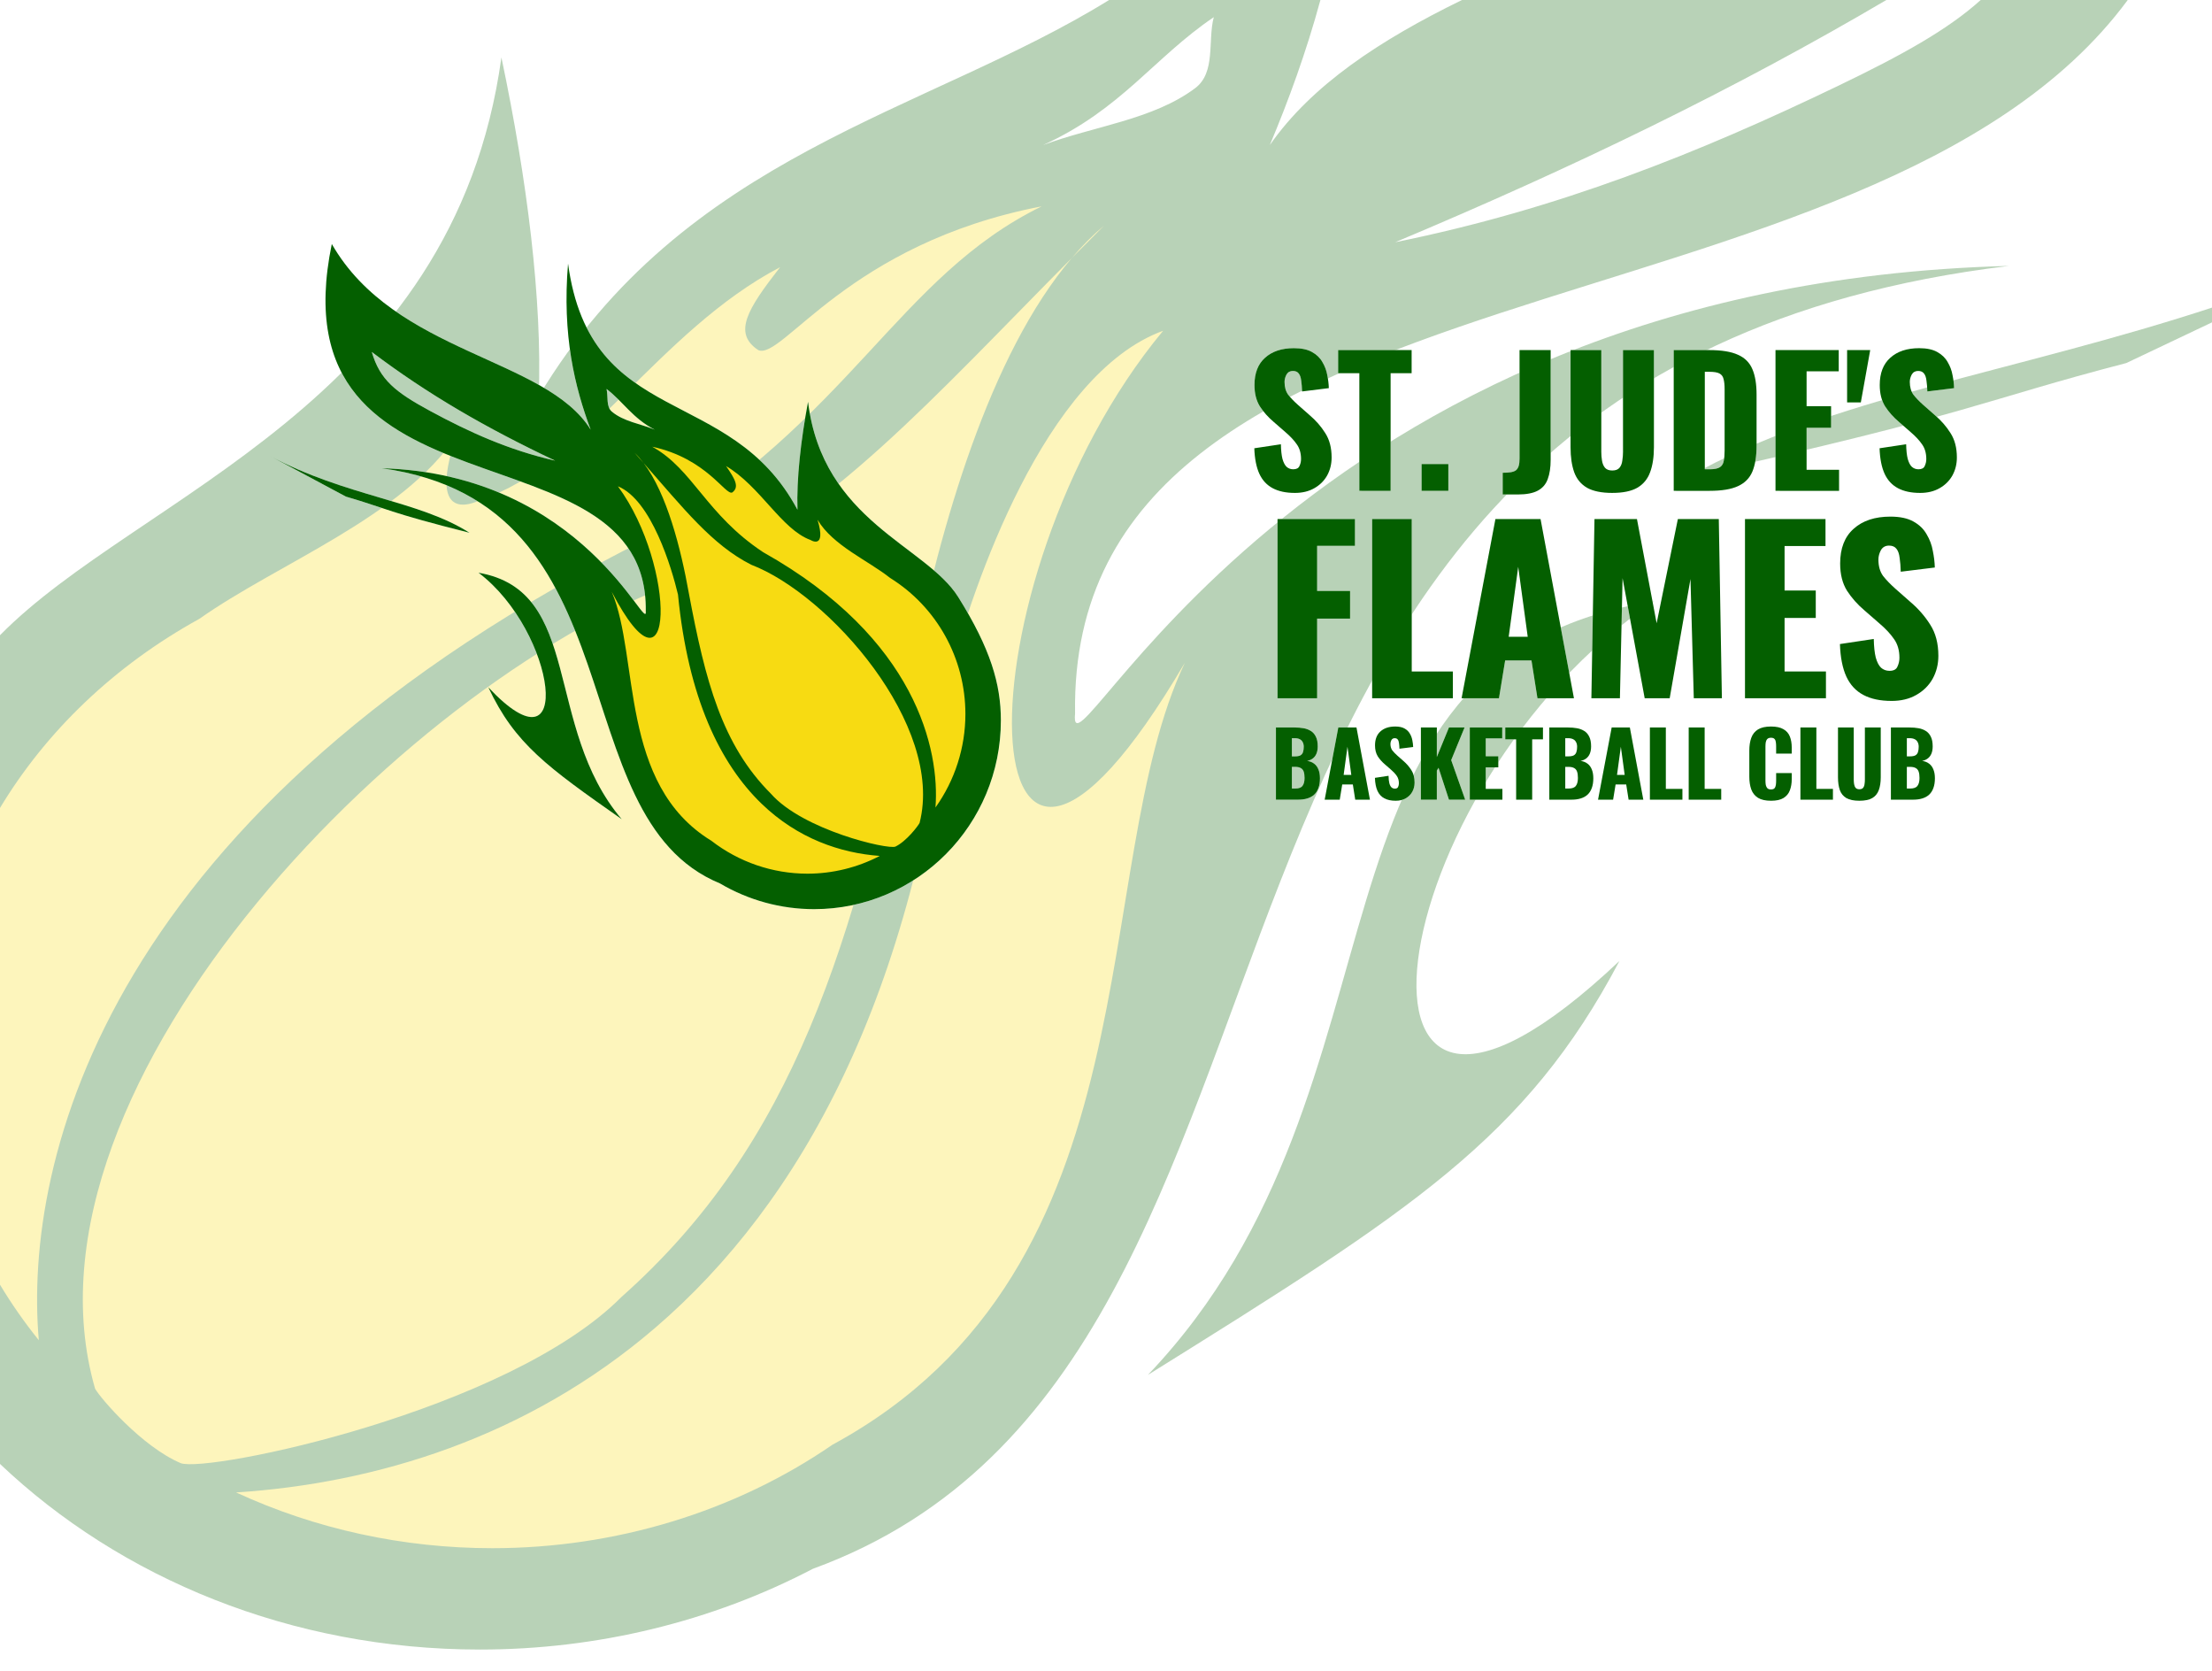 <?xml version="1.0" encoding="UTF-8" standalone="no"?>
<svg
   xmlns:dc="http://purl.org/dc/elements/1.1/"
   xmlns:cc="http://creativecommons.org/ns#"
   xmlns:rdf="http://www.w3.org/1999/02/22-rdf-syntax-ns#"
   xmlns:svg="http://www.w3.org/2000/svg"
   xmlns="http://www.w3.org/2000/svg"
   xmlns:sodipodi="http://sodipodi.sourceforge.net/DTD/sodipodi-0.dtd"
   xmlns:inkscape="http://www.inkscape.org/namespaces/inkscape"
   width="1920"
   height="1450"
   viewBox="0 0 508 383.646"
   version="1.1"
   id="svg8"
   sodipodi:docname="hero-desktop.svg"
   inkscape:version="1.0 (4035a4fb49, 2020-05-01)">
  <defs
     id="defs2">
    <filter
       inkscape:collect="always"
       style="color-interpolation-filters:sRGB"
       id="filter3373"
       x="-0.005"
       width="1.01"
       y="-0.013"
       height="1.025">
      <feGaussianBlur
         inkscape:collect="always"
         stdDeviation="0.804"
         id="feGaussianBlur3375" />
    </filter>
  </defs>
  <sodipodi:namedview
     id="base"
     pagecolor="#ffffff"
     bordercolor="#666666"
     borderopacity="1.0"
     inkscape:pageopacity="0.0"
     inkscape:pageshadow="2"
     inkscape:zoom="0.57724138"
     inkscape:cx="960"
     inkscape:cy="655.7049"
     inkscape:document-units="px"
     inkscape:current-layer="layer1"
     inkscape:document-rotation="0"
     showgrid="false"
     showguides="true"
     units="px"
     inkscape:window-width="1920"
     inkscape:window-height="1027"
     inkscape:window-x="1912"
     inkscape:window-y="-8"
     inkscape:window-maximized="1"
     inkscape:guide-bbox="true" />
  <g
     inkscape:label="Layer 1"
     inkscape:groupmode="layer"
     id="layer1">
    <g
       id="g4669"
       style="opacity:0.284">
      <path
         transform="scale(0.265)"
         d="M 961.178 0 C 802.163 98.36 593.286 132.73 466.908 343.281 C 469.991 259.811 456.885 155.795 434.533 49.746 C 393.17 350.451 119.197 428.96 0 550.348 L 0 1268.312 C 104.33 1367.333 252.134 1429.127 416.035 1429.125 C 517.368 1429.12 616.88 1404.986 704.404 1359.189 C 1201.965 1177.511 942.521 326.995 1740.965 230.383 C 1119.78 246.388 924.453 691.86 931.676 618.312 C 925.313 212.29 1619.634 303.921 1843.955 0 L 1716.533 0 C 1687.844 25.862 1648.265 47.772 1592.969 74.379 C 1471.92 132.623 1350.957 181.12 1209.137 209.855 C 1364.635 144.632 1503.709 77.16 1634.775 0 L 1266.977 0 C 1195.928 34.702 1136.707 73.65 1100.451 125.695 C 1116.72 86.955 1131.938 45.429 1144.305 0 L 961.178 0 z M 1051.891 14.879 C 1046.495 35.404 1053.85 62.84 1035.703 76.432 C 999.27 103.719 947.859 109.275 903.926 125.695 C 971.753 94.907 1000.249 49.772 1051.891 14.879 z "
         style="opacity:1;fill:#045f00;fill-opacity:1;fill-rule:evenodd;stroke:none;stroke-width:19.94;stroke-opacity:1"
         id="path858" />
      <path
         sodipodi:nodetypes="cccc"
         id="path860"
         d="m 379.873,138.072 c -85.17,13.057 -52.424,110.697 -116.241,177.585 60.329,-37.588 86.75,-54.237 108.287,-95.038 -70.615,66.772 -55.372,-40.018 7.953,-82.547 z"
         style="opacity:1;fill:#045f00;fill-opacity:1;stroke:none;stroke-width:4.157px;stroke-linecap:butt;stroke-linejoin:miter;stroke-opacity:1" />
      <path
         transform="scale(0.265)"
         d="M 1920 265.525 C 1745.073 323.16 1583.972 344.762 1463.49 413.061 C 1712.447 357.642 1716.3 347.38 1842.705 314.539 C 1868.47 302.311 1894.235 290.083 1920 277.855 L 1920 265.525 z "
         style="opacity:1;fill:#045f00;fill-opacity:1;stroke:none;stroke-width:15.711px;stroke-linecap:butt;stroke-linejoin:miter;stroke-opacity:1"
         id="path862" />
      <path
         transform="scale(0.265)"
         d="M 902.754 178.768 C 734.952 210.981 678.28 312.148 657.178 303.346 C 634.958 288.647 647.57 267.969 676.068 231.473 C 570.821 286.57 506.065 403.949 417.01 432.695 C 417.01 432.695 367.531 460.635 395.416 377.59 C 348.543 448.056 240.842 488.104 172.902 536.053 C 98.971 576.768 39.909 633.705 0 699.99 L 0 1113.033 C 9.996 1129.639 21.21 1145.719 33.635 1161.141 C 20.094 1005.806 91.149 700.732 562.695 465.855 C 737.73 363.039 777.717 239.978 902.754 178.768 z M 956.721 195.535 C 947 203.694 937.773 213.085 928.939 223.436 C 938.267 214.038 946.971 205.464 956.721 195.535 z M 928.939 223.436 C 808.323 344.952 719.39 446.331 598.943 500.145 C 361.189 580.823 5.763 936.964 82.391 1203.09 C 86.829 1211.136 122.827 1253.25 156.584 1267.621 C 179.636 1276.358 440.237 1222.685 538.594 1123.643 C 688.588 990.504 739.711 817.544 790.291 578.35 C 815.077 455.208 857.709 306.894 928.939 223.436 z M 1007.986 286.576 C 904.899 324.041 842.976 509.667 823.805 581.326 C 792.836 863.086 693.932 1042.148 567.775 1150.414 C 456.603 1245.821 325.166 1285.209 204.592 1293.004 C 273.253 1324.738 349.376 1341.303 426.619 1341.314 C 533.251 1341.308 636.907 1309.778 721.537 1251.603 C 1004.889 1098.005 941.835 752.227 1026.908 574.041 C 834.169 902.249 826.577 505.125 1007.986 286.578 L 1007.986 286.576 z "
         style="opacity:1;fill:#f7db12;fill-opacity:1;fill-rule:evenodd;stroke:none;stroke-width:16.894;stroke-opacity:1"
         id="path866" />
    </g>
    <g
       id="g6537"
       transform="translate(0,-5.292)">
      <g
         id="g2875"
         transform="matrix(4.717,0,0,4.717,-285.462,-508.535)"
         style="fill:#ffffff;filter:url(#filter3373)">
        <g
           transform="translate(0.168,53.085)"
           id="g2871"
           style="fill:#ffffff">
          <path
             sodipodi:nodetypes="cccccsccccccccscccsc"
             transform="scale(0.265)"
             d="m 288.695,255.555 c -10.856,52.451 58.174,32.109 57.684,67.391 0.433,4.969 -11.28,-25.126 -48.531,-26.207 47.881,6.527 32.323,63.984 62.16,76.258 5.249,3.094 11.216,4.724 17.293,4.725 18.953,3.2e-4 34.318,-15.522 34.318,-34.67 6e-5,-6.645 -1.89,-13.15 -7.831,-22.644 -5.941,-9.495 -24.916,-13.916 -27.596,-35.871 -1.34,7.164 -2.126,14.191 -1.941,19.83 -12.387,-23.249 -37.992,-14.699 -42.152,-45.205 -1.109,13.219 1.248,22.695 4.16,30.506 -8.202,-13.263 -35.995,-13.936 -47.562,-34.111 z m 7.35,19.83 c 10.261,7.765 21.077,14.004 33.695,19.967 -8.505,-1.941 -15.759,-5.218 -23.018,-9.152 -6.3,-3.415 -9.199,-5.684 -10.678,-10.814 z m 43.125,6.795 c 3.097,2.357 4.806,5.406 8.873,7.486 -2.635,-1.109 -5.718,-1.485 -7.902,-3.328 -1.088,-0.918 -0.647,-2.772 -0.971,-4.158 z"
             style="fill:#ffffff;fill-opacity:1;fill-rule:evenodd;stroke:none;stroke-width:1.269;stroke-opacity:1"
             id="path2865" />
          <path
             sodipodi:nodetypes="cccc"
             id="path2867"
             d="m 83.648,83.722 c 5.107,0.882 3.144,7.478 6.971,11.997 -3.618,-2.539 -5.202,-3.664 -6.494,-6.42 4.235,4.511 3.321,-2.703 -0.477,-5.577 z"
             style="fill:#ffffff;fill-opacity:1;stroke:none;stroke-width:0.265px;stroke-linecap:butt;stroke-linejoin:miter;stroke-opacity:1" />
          <path
             sodipodi:nodetypes="cccc"
             id="path2869"
             d="m 73.486,78.035 c 3.705,1.981 7.252,2.165 9.722,3.742 -3.95,-0.991 -4.011,-1.174 -6.017,-1.761 -1.235,-0.66 -2.47,-1.321 -3.705,-1.981 z"
             style="fill:#ffffff;fill-opacity:1;stroke:none;stroke-width:0.265px;stroke-linecap:butt;stroke-linejoin:miter;stroke-opacity:1" />
        </g>
        <path
           sodipodi:nodetypes="cccccccccccccccccccccccccscccc"
           d="m 92.273,130.674 c 1.984,1.094 2.618,3.294 5.396,5.131 7.482,4.198 8.609,9.651 8.394,12.428 0.947,-1.325 1.457,-2.917 1.457,-4.551 -2e-4,-2.701 -1.389,-5.208 -3.667,-6.622 -1.078,-0.857 -2.787,-1.573 -3.531,-2.832 0.442,1.484 -0.343,0.985 -0.343,0.985 -1.413,-0.514 -2.44,-2.612 -4.11,-3.597 0.452,0.652 0.652,1.022 0.3,1.285 -0.335,0.157 -1.234,-1.651 -3.896,-2.227 z m -0.856,0.3 c 0.155,0.177 0.293,0.331 0.441,0.499 -0.14,-0.185 -0.287,-0.353 -0.441,-0.499 z m 0.441,0.499 c 1.13,1.492 1.807,4.143 2.2,6.344 0.803,4.275 1.614,7.367 3.994,9.747 1.561,1.77 5.695,2.73 6.061,2.573 0.536,-0.257 1.107,-1.01 1.177,-1.153 1.216,-4.757 -4.424,-11.123 -8.196,-12.565 -1.911,-0.962 -3.322,-2.774 -5.236,-4.946 z m -1.254,1.129 c 2.878,3.906 2.758,11.005 -0.3,5.138 1.35,3.185 0.349,9.365 4.845,12.111 1.343,1.04 2.987,1.603 4.679,1.604 1.226,-2.2e-4 2.433,-0.296 3.523,-0.864 -1.913,-0.139 -3.999,-0.843 -5.762,-2.549 -2.002,-1.935 -3.571,-5.136 -4.062,-10.172 -0.304,-1.281 -1.287,-4.599 -2.922,-5.268 z"
           style="fill:#ffffff;fill-opacity:1;fill-rule:evenodd;stroke:none;stroke-width:0.284;stroke-opacity:1"
           id="path2873" />
      </g>
      <g
         transform="matrix(4.717,0,0,4.717,-285.462,-508.535)"
         id="g931">
        <g
           id="g874"
           transform="translate(0.168,53.085)">
          <path
             id="path24-0"
             style="fill:#045f00;fill-opacity:1;fill-rule:evenodd;stroke:none;stroke-width:1.269;stroke-opacity:1"
             d="m 288.695,255.555 c -10.856,52.451 58.174,32.109 57.684,67.391 0.433,4.969 -11.28,-25.126 -48.531,-26.207 47.881,6.527 32.323,63.984 62.16,76.258 5.249,3.094 11.216,4.724 17.293,4.725 18.953,3.2e-4 34.318,-15.522 34.318,-34.67 6e-5,-6.645 -1.89,-13.15 -7.831,-22.644 -5.941,-9.495 -24.916,-13.916 -27.596,-35.871 -1.34,7.164 -2.126,14.191 -1.941,19.83 -12.387,-23.249 -37.992,-14.699 -42.152,-45.205 -1.109,13.219 1.248,22.695 4.16,30.506 -8.202,-13.263 -35.995,-13.936 -47.562,-34.111 z m 7.35,19.83 c 10.261,7.765 21.077,14.004 33.695,19.967 -8.505,-1.941 -15.759,-5.218 -23.018,-9.152 -6.3,-3.415 -9.199,-5.684 -10.678,-10.814 z m 43.125,6.795 c 3.097,2.357 4.806,5.406 8.873,7.486 -2.635,-1.109 -5.718,-1.485 -7.902,-3.328 -1.088,-0.918 -0.647,-2.772 -0.971,-4.158 z"
             transform="scale(0.265)"
             sodipodi:nodetypes="cccccsccccccccscccsc" />
          <path
             style="fill:#045f00;fill-opacity:1;stroke:none;stroke-width:0.265px;stroke-linecap:butt;stroke-linejoin:miter;stroke-opacity:1"
             d="m 83.648,83.722 c 5.107,0.882 3.144,7.478 6.971,11.997 -3.618,-2.539 -5.202,-3.664 -6.494,-6.42 4.235,4.511 3.321,-2.703 -0.477,-5.577 z"
             id="path867"
             sodipodi:nodetypes="cccc" />
          <path
             style="fill:#045f00;fill-opacity:1;stroke:none;stroke-width:0.265px;stroke-linecap:butt;stroke-linejoin:miter;stroke-opacity:1"
             d="m 73.486,78.035 c 3.705,1.981 7.252,2.165 9.722,3.742 -3.95,-0.991 -4.011,-1.174 -6.017,-1.761 -1.235,-0.66 -2.47,-1.321 -3.705,-1.981 z"
             id="path869"
             sodipodi:nodetypes="cccc" />
        </g>
        <path
           id="path24"
           style="fill:#f7db12;fill-opacity:1;fill-rule:evenodd;stroke:none;stroke-width:0.284;stroke-opacity:1"
           d="m 92.273,130.674 c 1.984,1.094 2.618,3.294 5.396,5.131 7.482,4.198 8.609,9.651 8.394,12.428 0.947,-1.325 1.457,-2.917 1.457,-4.551 -2e-4,-2.701 -1.389,-5.208 -3.667,-6.622 -1.078,-0.857 -2.787,-1.573 -3.531,-2.832 0.442,1.484 -0.343,0.985 -0.343,0.985 -1.413,-0.514 -2.44,-2.612 -4.11,-3.597 0.452,0.652 0.652,1.022 0.3,1.285 -0.335,0.157 -1.234,-1.651 -3.896,-2.227 z m -0.856,0.3 c 0.155,0.177 0.293,0.331 0.441,0.499 -0.14,-0.185 -0.287,-0.353 -0.441,-0.499 z m 0.441,0.499 c 1.13,1.492 1.807,4.143 2.2,6.344 0.803,4.275 1.614,7.367 3.994,9.747 1.561,1.77 5.695,2.73 6.061,2.573 0.536,-0.257 1.107,-1.01 1.177,-1.153 1.216,-4.757 -4.424,-11.123 -8.196,-12.565 -1.911,-0.962 -3.322,-2.774 -5.236,-4.946 z m -1.254,1.129 c 2.878,3.906 2.758,11.005 -0.3,5.138 1.35,3.185 0.349,9.365 4.845,12.111 1.343,1.04 2.987,1.603 4.679,1.604 1.226,-2.2e-4 2.433,-0.296 3.523,-0.864 -1.913,-0.139 -3.999,-0.843 -5.762,-2.549 -2.002,-1.935 -3.571,-5.136 -4.062,-10.172 -0.304,-1.281 -1.287,-4.599 -2.922,-5.268 z"
           sodipodi:nodetypes="cccccccccccccccccccccccccscccc" />
      </g>
    </g>
    <g
       style="font-style:normal;font-variant:normal;font-weight:normal;font-stretch:normal;font-size:39.892px;line-height:1.25;font-family:Communist;-inkscape-font-specification:Communist;text-align:center;text-anchor:middle;fill:#ffffff;fill-opacity:1;stroke:none;stroke-width:3.086;stroke-miterlimit:4;stroke-dasharray:none;stroke-opacity:1;filter:url(#filter3373)"
       id="text2881"
       aria-label="ST. JUDE'S
">
      <path
         id="path879"
         style="font-style:normal;font-variant:normal;font-weight:bold;font-stretch:normal;font-size:39.892px;font-family:Oswald;-inkscape-font-specification:'Oswald Bold';fill:#ffffff;fill-opacity:1;stroke:none;stroke-width:3.086;stroke-miterlimit:4;stroke-dasharray:none;stroke-opacity:1"
         d="m 297.357,113.167 q -3.032,0 -5.066,-1.077 -2.034,-1.077 -3.072,-3.311 -1.037,-2.274 -1.157,-5.864 l 6.103,-0.918 q 0.04,2.074 0.359,3.351 0.359,1.277 0.957,1.835 0.638,0.558 1.516,0.558 1.117,0 1.436,-0.758 0.359,-0.758 0.359,-1.596 0,-1.995 -0.957,-3.351 -0.957,-1.396 -2.593,-2.792 l -2.792,-2.433 q -1.835,-1.556 -3.112,-3.51 -1.237,-1.995 -1.237,-4.907 0,-4.109 2.433,-6.263 2.433,-2.194 6.622,-2.194 2.593,0 4.149,0.878 1.596,0.878 2.393,2.314 0.838,1.396 1.117,2.992 0.319,1.556 0.359,2.992 l -6.143,0.758 q -0.04,-1.436 -0.199,-2.473 -0.12,-1.077 -0.558,-1.636 -0.439,-0.598 -1.356,-0.598 -0.997,0 -1.476,0.838 -0.439,0.838 -0.439,1.675 0,1.795 0.838,2.952 0.878,1.117 2.274,2.354 l 2.673,2.354 q 2.114,1.795 3.55,4.069 1.476,2.274 1.476,5.625 0,2.274 -1.037,4.149 -1.037,1.835 -2.952,2.912 -1.875,1.077 -4.468,1.077 z" />
      <path
         id="path881"
         style="font-style:normal;font-variant:normal;font-weight:bold;font-stretch:normal;font-size:39.892px;font-family:Oswald;-inkscape-font-specification:'Oswald Bold';fill:#ffffff;fill-opacity:1;stroke:none;stroke-width:3.086;stroke-miterlimit:4;stroke-dasharray:none;stroke-opacity:1"
         d="M 312.183,112.688 V 85.681 h -4.867 v -5.306 h 16.874 v 5.306 h -4.827 v 27.007 z" />
      <path
         id="path883"
         style="font-style:normal;font-variant:normal;font-weight:bold;font-stretch:normal;font-size:39.892px;font-family:Oswald;-inkscape-font-specification:'Oswald Bold';fill:#ffffff;fill-opacity:1;stroke:none;stroke-width:3.086;stroke-miterlimit:4;stroke-dasharray:none;stroke-opacity:1"
         d="m 326.477,112.688 v -6.143 h 6.143 v 6.143 z" />
      <path
         id="path885"
         style="font-style:normal;font-variant:normal;font-weight:bold;font-stretch:normal;font-size:39.892px;font-family:Oswald;-inkscape-font-specification:'Oswald Bold';fill:#ffffff;fill-opacity:1;stroke:none;stroke-width:3.086;stroke-miterlimit:4;stroke-dasharray:none;stroke-opacity:1"
         d="m 345.107,113.526 v -4.986 q 1.077,0 1.835,-0.12 0.758,-0.12 1.197,-0.439 0.439,-0.359 0.638,-0.997 0.199,-0.678 0.199,-1.715 V 80.376 h 7.141 v 25.211 q 0,2.633 -0.678,4.428 -0.638,1.755 -2.274,2.633 -1.636,0.878 -4.588,0.878 z" />
      <path
         id="path887"
         style="font-style:normal;font-variant:normal;font-weight:bold;font-stretch:normal;font-size:39.892px;font-family:Oswald;-inkscape-font-specification:'Oswald Bold';fill:#ffffff;fill-opacity:1;stroke:none;stroke-width:3.086;stroke-miterlimit:4;stroke-dasharray:none;stroke-opacity:1"
         d="m 370.263,113.167 q -3.71,0 -5.824,-1.197 -2.074,-1.237 -2.912,-3.55 -0.838,-2.354 -0.838,-5.744 V 80.376 h 7.061 v 23.376 q 0,0.997 0.16,1.995 0.16,0.997 0.678,1.636 0.558,0.638 1.675,0.638 1.157,0 1.675,-0.638 0.519,-0.638 0.638,-1.636 0.16,-0.997 0.16,-1.995 V 80.376 h 7.101 v 22.299 q 0,3.391 -0.878,5.744 -0.838,2.314 -2.912,3.55 -2.074,1.197 -5.784,1.197 z" />
      <path
         id="path889"
         style="font-style:normal;font-variant:normal;font-weight:bold;font-stretch:normal;font-size:39.892px;font-family:Oswald;-inkscape-font-specification:'Oswald Bold';fill:#ffffff;fill-opacity:1;stroke:none;stroke-width:3.086;stroke-miterlimit:4;stroke-dasharray:none;stroke-opacity:1"
         d="M 384.38,112.688 V 80.376 h 8.178 q 4.229,0 6.582,1.077 2.354,1.037 3.311,3.311 0.957,2.234 0.957,5.824 V 102.316 q 0,3.63 -0.957,5.944 -0.957,2.274 -3.311,3.351 -2.314,1.077 -6.502,1.077 z m 7.141,-4.947 h 1.117 q 1.636,0 2.354,-0.479 0.718,-0.479 0.878,-1.436 0.199,-0.957 0.199,-2.393 V 89.351 q 0,-1.436 -0.239,-2.314 -0.199,-0.878 -0.918,-1.277 -0.718,-0.399 -2.314,-0.399 h -1.077 z" />
      <path
         id="path891"
         style="font-style:normal;font-variant:normal;font-weight:bold;font-stretch:normal;font-size:39.892px;font-family:Oswald;-inkscape-font-specification:'Oswald Bold';fill:#ffffff;fill-opacity:1;stroke:none;stroke-width:3.086;stroke-miterlimit:4;stroke-dasharray:none;stroke-opacity:1"
         d="M 407.754,112.688 V 80.376 h 14.521 v 4.867 h -7.38 v 8.018 h 5.625 v 4.947 h -5.625 v 9.654 h 7.46 v 4.827 z" />
      <path
         id="path893"
         style="font-style:normal;font-variant:normal;font-weight:bold;font-stretch:normal;font-size:39.892px;font-family:Oswald;-inkscape-font-specification:'Oswald Bold';fill:#ffffff;fill-opacity:1;stroke:none;stroke-width:3.086;stroke-miterlimit:4;stroke-dasharray:none;stroke-opacity:1"
         d="M 424.2,92.383 V 80.376 h 5.306 l -2.154,12.007 z" />
      <path
         id="path895"
         style="font-style:normal;font-variant:normal;font-weight:bold;font-stretch:normal;font-size:39.892px;font-family:Oswald;-inkscape-font-specification:'Oswald Bold';fill:#ffffff;fill-opacity:1;stroke:none;stroke-width:3.086;stroke-miterlimit:4;stroke-dasharray:none;stroke-opacity:1"
         d="m 440.951,113.167 q -3.032,0 -5.066,-1.077 -2.034,-1.077 -3.072,-3.311 -1.037,-2.274 -1.157,-5.864 l 6.103,-0.918 q 0.04,2.074 0.359,3.351 0.359,1.277 0.957,1.835 0.638,0.558 1.516,0.558 1.117,0 1.436,-0.758 0.359,-0.758 0.359,-1.596 0,-1.995 -0.957,-3.351 -0.957,-1.396 -2.593,-2.792 l -2.792,-2.433 q -1.835,-1.556 -3.112,-3.51 -1.237,-1.995 -1.237,-4.907 0,-4.109 2.433,-6.263 2.433,-2.194 6.622,-2.194 2.593,0 4.149,0.878 1.596,0.878 2.393,2.314 0.838,1.396 1.117,2.992 0.319,1.556 0.359,2.992 l -6.143,0.758 q -0.04,-1.436 -0.199,-2.473 -0.12,-1.077 -0.558,-1.636 -0.439,-0.598 -1.356,-0.598 -0.997,0 -1.476,0.838 -0.439,0.838 -0.439,1.675 0,1.795 0.838,2.952 0.878,1.117 2.274,2.354 l 2.673,2.354 q 2.114,1.795 3.55,4.069 1.476,2.274 1.476,5.625 0,2.274 -1.037,4.149 -1.037,1.835 -2.952,2.912 -1.875,1.077 -4.468,1.077 z" />
    </g>
    <g
       style="font-style:normal;font-variant:normal;font-weight:normal;font-stretch:normal;font-size:39.892px;line-height:1.25;font-family:Communist;-inkscape-font-specification:Communist;text-align:center;text-anchor:middle;fill:#ffffff;fill-opacity:1;stroke:none;stroke-width:3.086;stroke-miterlimit:4;stroke-dasharray:none;stroke-opacity:1;filter:url(#filter3373)"
       id="text2885"
       aria-label="FLAMES">
      <path
         id="path864"
         style="font-style:normal;font-variant:normal;font-weight:bold;font-stretch:normal;font-size:50.8px;font-family:Oswald;-inkscape-font-specification:'Oswald Bold';fill:#ffffff;fill-opacity:1;stroke:none;stroke-width:3.086;stroke-miterlimit:4;stroke-dasharray:none;stroke-opacity:1"
         d="m 293.392,160.313 v -41.148 h 17.78 v 6.147 h -8.687 v 10.363 h 7.569 v 6.35 h -7.569 v 18.288 z" />
      <path
         id="path868"
         style="font-style:normal;font-variant:normal;font-weight:bold;font-stretch:normal;font-size:50.8px;font-family:Oswald;-inkscape-font-specification:'Oswald Bold';fill:#ffffff;fill-opacity:1;stroke:none;stroke-width:3.086;stroke-miterlimit:4;stroke-dasharray:none;stroke-opacity:1"
         d="m 315.121,160.313 v -41.148 h 9.093 v 35.001 h 9.449 v 6.147 z" />
      <path
         id="path870"
         style="font-style:normal;font-variant:normal;font-weight:bold;font-stretch:normal;font-size:50.8px;font-family:Oswald;-inkscape-font-specification:'Oswald Bold';fill:#ffffff;fill-opacity:1;stroke:none;stroke-width:3.086;stroke-miterlimit:4;stroke-dasharray:none;stroke-opacity:1"
         d="m 335.663,160.313 7.772,-41.148 h 10.363 l 7.671,41.148 h -8.382 l -1.372,-8.687 h -6.045 l -1.422,8.687 z m 10.82,-14.122 h 4.369 l -2.184,-16.053 z" />
      <path
         id="path872"
         style="font-style:normal;font-variant:normal;font-weight:bold;font-stretch:normal;font-size:50.8px;font-family:Oswald;-inkscape-font-specification:'Oswald Bold';fill:#ffffff;fill-opacity:1;stroke:none;stroke-width:3.086;stroke-miterlimit:4;stroke-dasharray:none;stroke-opacity:1"
         d="m 365.471,160.313 0.711,-41.148 h 9.754 l 4.521,23.927 4.877,-23.927 h 9.398 l 0.711,41.148 h -6.452 l -0.762,-27.381 -4.775,27.381 h -5.74 l -5.08,-27.584 -0.61,27.584 z" />
      <path
         id="path874"
         style="font-style:normal;font-variant:normal;font-weight:bold;font-stretch:normal;font-size:50.8px;font-family:Oswald;-inkscape-font-specification:'Oswald Bold';fill:#ffffff;fill-opacity:1;stroke:none;stroke-width:3.086;stroke-miterlimit:4;stroke-dasharray:none;stroke-opacity:1"
         d="m 400.747,160.313 v -41.148 h 18.491 v 6.198 h -9.398 v 10.211 h 7.163 v 6.299 h -7.163 v 12.294 h 9.5 v 6.147 z" />
      <path
         id="path876"
         style="font-style:normal;font-variant:normal;font-weight:bold;font-stretch:normal;font-size:50.8px;font-family:Oswald;-inkscape-font-specification:'Oswald Bold';fill:#ffffff;fill-opacity:1;stroke:none;stroke-width:3.086;stroke-miterlimit:4;stroke-dasharray:none;stroke-opacity:1"
         d="m 434.39,160.923 q -3.861,0 -6.452,-1.372 -2.591,-1.372 -3.912,-4.216 -1.321,-2.896 -1.473,-7.468 l 7.772,-1.168 q 0.051,2.642 0.457,4.267 0.457,1.626 1.219,2.337 0.813,0.711 1.93,0.711 1.422,0 1.829,-0.965 0.457,-0.965 0.457,-2.032 0,-2.54 -1.219,-4.267 -1.219,-1.778 -3.302,-3.556 l -3.556,-3.099 q -2.337,-1.981 -3.962,-4.47 -1.575,-2.54 -1.575,-6.248 0,-5.232 3.099,-7.976 3.099,-2.794 8.433,-2.794 3.302,0 5.283,1.118 2.032,1.118 3.048,2.946 1.067,1.778 1.422,3.81 0.406,1.981 0.457,3.81 l -7.823,0.965 q -0.051,-1.829 -0.254,-3.15 -0.152,-1.372 -0.711,-2.083 -0.559,-0.762 -1.727,-0.762 -1.27,0 -1.88,1.067 -0.559,1.067 -0.559,2.134 0,2.286 1.067,3.759 1.118,1.422 2.896,2.997 l 3.404,2.997 q 2.692,2.286 4.521,5.182 1.88,2.896 1.88,7.163 0,2.896 -1.321,5.283 -1.321,2.337 -3.759,3.708 -2.388,1.372 -5.69,1.372 z" />
    </g>
    <g
       style="font-style:normal;font-variant:normal;font-weight:normal;font-stretch:normal;font-size:20.461px;line-height:1.25;font-family:Communist;-inkscape-font-specification:Communist;text-align:center;text-anchor:middle;fill:#ffffff;fill-opacity:1;stroke:none;stroke-width:3.086;stroke-miterlimit:4;stroke-dasharray:none;stroke-opacity:1;filter:url(#filter3373)"
       id="text2889"
       aria-label="BASKETBALL CLUB">
      <path
         id="path898"
         style="font-style:normal;font-variant:normal;font-weight:bold;font-stretch:normal;font-size:20.461px;font-family:Oswald;-inkscape-font-specification:'Oswald Bold';fill:#ffffff;fill-opacity:1;stroke:none;stroke-width:3.086;stroke-miterlimit:4;stroke-dasharray:none;stroke-opacity:1"
         d="m 293.028,183.596 v -16.573 h 4.317 q 1.064,0 2.005,0.164 0.962,0.164 1.698,0.634 0.737,0.45 1.146,1.31 0.43,0.839 0.43,2.23 0,1.003 -0.307,1.698 -0.286,0.675 -0.839,1.084 -0.532,0.409 -1.289,0.552 0.962,0.123 1.616,0.634 0.655,0.491 0.982,1.33 0.348,0.839 0.348,2.026 0,1.289 -0.348,2.23 -0.327,0.921 -0.962,1.514 -0.634,0.593 -1.576,0.88 -0.921,0.286 -2.128,0.286 z m 3.663,-2.558 h 0.778 q 1.207,0 1.657,-0.614 0.471,-0.614 0.471,-1.801 0,-0.941 -0.205,-1.494 -0.205,-0.552 -0.675,-0.798 -0.471,-0.266 -1.269,-0.266 h -0.757 z m 0,-7.386 h 0.716 q 0.839,0 1.269,-0.246 0.43,-0.266 0.573,-0.757 0.164,-0.491 0.164,-1.187 0,-0.655 -0.246,-1.084 -0.225,-0.45 -0.696,-0.675 -0.45,-0.225 -1.146,-0.225 h -0.634 z" />
      <path
         id="path900"
         style="font-style:normal;font-variant:normal;font-weight:bold;font-stretch:normal;font-size:20.461px;font-family:Oswald;-inkscape-font-specification:'Oswald Bold';fill:#ffffff;fill-opacity:1;stroke:none;stroke-width:3.086;stroke-miterlimit:4;stroke-dasharray:none;stroke-opacity:1"
         d="m 304.219,183.596 3.131,-16.573 h 4.174 l 3.09,16.573 h -3.376 l -0.552,-3.499 h -2.435 l -0.573,3.499 z m 4.358,-5.688 h 1.76 l -0.88,-6.466 z" />
      <path
         id="path902"
         style="font-style:normal;font-variant:normal;font-weight:bold;font-stretch:normal;font-size:20.461px;font-family:Oswald;-inkscape-font-specification:'Oswald Bold';fill:#ffffff;fill-opacity:1;stroke:none;stroke-width:3.086;stroke-miterlimit:4;stroke-dasharray:none;stroke-opacity:1"
         d="m 320.526,183.842 q -1.555,0 -2.599,-0.552 -1.044,-0.552 -1.575,-1.698 -0.532,-1.166 -0.593,-3.008 l 3.131,-0.471 q 0.021,1.064 0.184,1.719 0.184,0.655 0.491,0.941 0.327,0.286 0.778,0.286 0.573,0 0.737,-0.389 0.184,-0.389 0.184,-0.818 0,-1.023 -0.491,-1.719 -0.491,-0.716 -1.33,-1.432 l -1.432,-1.248 q -0.941,-0.798 -1.596,-1.801 -0.634,-1.023 -0.634,-2.517 0,-2.107 1.248,-3.212 1.248,-1.125 3.397,-1.125 1.33,0 2.128,0.45 0.818,0.45 1.228,1.187 0.43,0.716 0.573,1.535 0.164,0.798 0.184,1.535 l -3.151,0.389 q -0.021,-0.737 -0.102,-1.269 -0.061,-0.552 -0.286,-0.839 -0.225,-0.307 -0.696,-0.307 -0.512,0 -0.757,0.43 -0.225,0.43 -0.225,0.859 0,0.921 0.43,1.514 0.45,0.573 1.166,1.207 l 1.371,1.207 q 1.084,0.921 1.821,2.087 0.757,1.166 0.757,2.885 0,1.166 -0.532,2.128 -0.532,0.941 -1.514,1.494 -0.962,0.552 -2.292,0.552 z" />
      <path
         id="path904"
         style="font-style:normal;font-variant:normal;font-weight:bold;font-stretch:normal;font-size:20.461px;font-family:Oswald;-inkscape-font-specification:'Oswald Bold';fill:#ffffff;fill-opacity:1;stroke:none;stroke-width:3.086;stroke-miterlimit:4;stroke-dasharray:none;stroke-opacity:1"
         d="m 326.317,183.596 v -16.573 h 3.663 v 6.773 l 2.783,-6.773 h 3.581 l -3.069,7.489 3.212,9.085 h -3.724 l -2.394,-7.325 -0.389,0.655 v 6.67 z" />
      <path
         id="path906"
         style="font-style:normal;font-variant:normal;font-weight:bold;font-stretch:normal;font-size:20.461px;font-family:Oswald;-inkscape-font-specification:'Oswald Bold';fill:#ffffff;fill-opacity:1;stroke:none;stroke-width:3.086;stroke-miterlimit:4;stroke-dasharray:none;stroke-opacity:1"
         d="m 337.547,183.596 v -16.573 h 7.448 v 2.496 h -3.785 v 4.113 h 2.885 v 2.537 h -2.885 v 4.952 h 3.826 v 2.476 z" />
      <path
         id="path908"
         style="font-style:normal;font-variant:normal;font-weight:bold;font-stretch:normal;font-size:20.461px;font-family:Oswald;-inkscape-font-specification:'Oswald Bold';fill:#ffffff;fill-opacity:1;stroke:none;stroke-width:3.086;stroke-miterlimit:4;stroke-dasharray:none;stroke-opacity:1"
         d="m 348.192,183.596 v -13.852 h -2.496 v -2.721 h 8.655 v 2.721 h -2.476 v 13.852 z" />
      <path
         id="path910"
         style="font-style:normal;font-variant:normal;font-weight:bold;font-stretch:normal;font-size:20.461px;font-family:Oswald;-inkscape-font-specification:'Oswald Bold';fill:#ffffff;fill-opacity:1;stroke:none;stroke-width:3.086;stroke-miterlimit:4;stroke-dasharray:none;stroke-opacity:1"
         d="m 355.81,183.596 v -16.573 h 4.317 q 1.064,0 2.005,0.164 0.962,0.164 1.698,0.634 0.737,0.45 1.146,1.31 0.43,0.839 0.43,2.23 0,1.003 -0.307,1.698 -0.286,0.675 -0.839,1.084 -0.532,0.409 -1.289,0.552 0.962,0.123 1.616,0.634 0.655,0.491 0.982,1.33 0.348,0.839 0.348,2.026 0,1.289 -0.348,2.23 -0.327,0.921 -0.962,1.514 -0.634,0.593 -1.575,0.88 -0.921,0.286 -2.128,0.286 z m 3.663,-2.558 h 0.778 q 1.207,0 1.657,-0.614 0.471,-0.614 0.471,-1.801 0,-0.941 -0.205,-1.494 -0.205,-0.552 -0.675,-0.798 -0.471,-0.266 -1.269,-0.266 h -0.757 z m 0,-7.386 h 0.716 q 0.839,0 1.269,-0.246 0.43,-0.266 0.573,-0.757 0.164,-0.491 0.164,-1.187 0,-0.655 -0.246,-1.084 -0.225,-0.45 -0.696,-0.675 -0.45,-0.225 -1.146,-0.225 h -0.634 z" />
      <path
         id="path912"
         style="font-style:normal;font-variant:normal;font-weight:bold;font-stretch:normal;font-size:20.461px;font-family:Oswald;-inkscape-font-specification:'Oswald Bold';fill:#ffffff;fill-opacity:1;stroke:none;stroke-width:3.086;stroke-miterlimit:4;stroke-dasharray:none;stroke-opacity:1"
         d="m 367.001,183.596 3.131,-16.573 h 4.174 l 3.09,16.573 h -3.376 l -0.552,-3.499 h -2.435 l -0.573,3.499 z m 4.358,-5.688 h 1.76 l -0.88,-6.466 z" />
      <path
         id="path914"
         style="font-style:normal;font-variant:normal;font-weight:bold;font-stretch:normal;font-size:20.461px;font-family:Oswald;-inkscape-font-specification:'Oswald Bold';fill:#ffffff;fill-opacity:1;stroke:none;stroke-width:3.086;stroke-miterlimit:4;stroke-dasharray:none;stroke-opacity:1"
         d="m 378.909,183.596 v -16.573 h 3.663 v 14.098 h 3.806 v 2.476 z" />
      <path
         id="path916"
         style="font-style:normal;font-variant:normal;font-weight:bold;font-stretch:normal;font-size:20.461px;font-family:Oswald;-inkscape-font-specification:'Oswald Bold';fill:#ffffff;fill-opacity:1;stroke:none;stroke-width:3.086;stroke-miterlimit:4;stroke-dasharray:none;stroke-opacity:1"
         d="m 387.82,183.596 v -16.573 h 3.663 v 14.098 h 3.806 v 2.476 z" />
      <path
         id="path918"
         style="font-style:normal;font-variant:normal;font-weight:bold;font-stretch:normal;font-size:20.461px;font-family:Oswald;-inkscape-font-specification:'Oswald Bold';fill:#ffffff;fill-opacity:1;stroke:none;stroke-width:3.086;stroke-miterlimit:4;stroke-dasharray:none;stroke-opacity:1"
         d="m 406.714,183.842 q -1.882,0 -2.987,-0.675 -1.084,-0.696 -1.535,-1.923 -0.45,-1.248 -0.45,-2.926 v -5.975 q 0,-1.719 0.45,-2.946 0.45,-1.248 1.535,-1.923 1.105,-0.675 2.987,-0.675 1.841,0 2.865,0.614 1.044,0.593 1.473,1.678 0.43,1.084 0.43,2.496 v 1.432 h -3.581 v -1.657 q 0,-0.491 -0.061,-0.941 -0.041,-0.45 -0.286,-0.737 -0.246,-0.307 -0.839,-0.307 -0.573,0 -0.859,0.307 -0.266,0.307 -0.348,0.778 -0.061,0.45 -0.061,0.962 v 7.796 q 0,0.552 0.082,1.023 0.102,0.45 0.368,0.737 0.286,0.266 0.818,0.266 0.573,0 0.818,-0.286 0.246,-0.307 0.307,-0.778 0.061,-0.471 0.061,-0.962 v -1.739 h 3.581 v 1.432 q 0,1.412 -0.43,2.537 -0.409,1.105 -1.453,1.76 -1.023,0.634 -2.885,0.634 z" />
      <path
         id="path920"
         style="font-style:normal;font-variant:normal;font-weight:bold;font-stretch:normal;font-size:20.461px;font-family:Oswald;-inkscape-font-specification:'Oswald Bold';fill:#ffffff;fill-opacity:1;stroke:none;stroke-width:3.086;stroke-miterlimit:4;stroke-dasharray:none;stroke-opacity:1"
         d="m 413.477,183.596 v -16.573 h 3.663 v 14.098 h 3.806 v 2.476 z" />
      <path
         id="path922"
         style="font-style:normal;font-variant:normal;font-weight:bold;font-stretch:normal;font-size:20.461px;font-family:Oswald;-inkscape-font-specification:'Oswald Bold';fill:#ffffff;fill-opacity:1;stroke:none;stroke-width:3.086;stroke-miterlimit:4;stroke-dasharray:none;stroke-opacity:1"
         d="m 427.016,183.842 q -1.903,0 -2.987,-0.614 -1.064,-0.634 -1.494,-1.821 -0.43,-1.207 -0.43,-2.946 v -11.438 h 3.622 v 11.99 q 0,0.512 0.082,1.023 0.082,0.512 0.348,0.839 0.286,0.327 0.859,0.327 0.593,0 0.859,-0.327 0.266,-0.327 0.327,-0.839 0.082,-0.512 0.082,-1.023 v -11.99 h 3.642 v 11.438 q 0,1.739 -0.45,2.946 -0.43,1.187 -1.494,1.821 -1.064,0.614 -2.967,0.614 z" />
      <path
         id="path924"
         style="font-style:normal;font-variant:normal;font-weight:bold;font-stretch:normal;font-size:20.461px;font-family:Oswald;-inkscape-font-specification:'Oswald Bold';fill:#ffffff;fill-opacity:1;stroke:none;stroke-width:3.086;stroke-miterlimit:4;stroke-dasharray:none;stroke-opacity:1"
         d="m 434.257,183.596 v -16.573 h 4.317 q 1.064,0 2.005,0.164 0.962,0.164 1.698,0.634 0.737,0.45 1.146,1.31 0.43,0.839 0.43,2.23 0,1.003 -0.307,1.698 -0.286,0.675 -0.839,1.084 -0.532,0.409 -1.289,0.552 0.962,0.123 1.616,0.634 0.655,0.491 0.982,1.33 0.348,0.839 0.348,2.026 0,1.289 -0.348,2.23 -0.327,0.921 -0.962,1.514 -0.634,0.593 -1.575,0.88 -0.921,0.286 -2.128,0.286 z m 3.663,-2.558 h 0.778 q 1.207,0 1.657,-0.614 0.471,-0.614 0.471,-1.801 0,-0.941 -0.205,-1.494 -0.205,-0.552 -0.675,-0.798 -0.471,-0.266 -1.269,-0.266 h -0.757 z m 0,-7.386 h 0.716 q 0.839,0 1.269,-0.246 0.43,-0.266 0.573,-0.757 0.164,-0.491 0.164,-1.187 0,-0.655 -0.246,-1.084 -0.225,-0.45 -0.696,-0.675 -0.45,-0.225 -1.146,-0.225 h -0.634 z" />
    </g>
    <g
       transform="translate(-31.75)"
       style="font-style:normal;font-variant:normal;font-weight:normal;font-stretch:normal;font-size:39.892px;line-height:1.25;font-family:Communist;-inkscape-font-specification:Communist;text-align:center;text-anchor:middle;fill:#045f00;fill-opacity:1;stroke:none;stroke-width:3.086;stroke-miterlimit:4;stroke-dasharray:none;stroke-opacity:1"
       id="text977"
       aria-label="ST. JUDE'S
">
      <path
         id="path927"
         style="font-style:normal;font-variant:normal;font-weight:bold;font-stretch:normal;font-size:39.892px;font-family:Oswald;-inkscape-font-specification:'Oswald Bold';fill:#045f00;fill-opacity:1;stroke:none;stroke-width:3.086;stroke-miterlimit:4;stroke-dasharray:none;stroke-opacity:1"
         d="m 329.107,113.167 q -3.032,0 -5.066,-1.077 -2.034,-1.077 -3.072,-3.311 -1.037,-2.274 -1.157,-5.864 l 6.103,-0.918 q 0.04,2.074 0.359,3.351 0.359,1.277 0.957,1.835 0.638,0.558 1.516,0.558 1.117,0 1.436,-0.758 0.359,-0.758 0.359,-1.596 0,-1.995 -0.957,-3.351 -0.957,-1.396 -2.593,-2.792 l -2.792,-2.433 q -1.835,-1.556 -3.112,-3.51 -1.237,-1.995 -1.237,-4.907 0,-4.109 2.433,-6.263 2.433,-2.194 6.622,-2.194 2.593,0 4.149,0.878 1.596,0.878 2.393,2.314 0.838,1.396 1.117,2.992 0.319,1.556 0.359,2.992 l -6.143,0.758 q -0.04,-1.436 -0.199,-2.473 -0.12,-1.077 -0.558,-1.636 -0.439,-0.598 -1.356,-0.598 -0.997,0 -1.476,0.838 -0.439,0.838 -0.439,1.675 0,1.795 0.838,2.952 0.878,1.117 2.274,2.354 l 2.673,2.354 q 2.114,1.795 3.55,4.069 1.476,2.274 1.476,5.625 0,2.274 -1.037,4.149 -1.037,1.835 -2.952,2.912 -1.875,1.077 -4.468,1.077 z" />
      <path
         id="path929"
         style="font-style:normal;font-variant:normal;font-weight:bold;font-stretch:normal;font-size:39.892px;font-family:Oswald;-inkscape-font-specification:'Oswald Bold';fill:#045f00;fill-opacity:1;stroke:none;stroke-width:3.086;stroke-miterlimit:4;stroke-dasharray:none;stroke-opacity:1"
         d="M 343.933,112.688 V 85.681 h -4.867 v -5.306 h 16.874 v 5.306 h -4.827 v 27.007 z" />
      <path
         id="path931"
         style="font-style:normal;font-variant:normal;font-weight:bold;font-stretch:normal;font-size:39.892px;font-family:Oswald;-inkscape-font-specification:'Oswald Bold';fill:#045f00;fill-opacity:1;stroke:none;stroke-width:3.086;stroke-miterlimit:4;stroke-dasharray:none;stroke-opacity:1"
         d="m 358.227,112.688 v -6.143 h 6.143 v 6.143 z" />
      <path
         id="path933"
         style="font-style:normal;font-variant:normal;font-weight:bold;font-stretch:normal;font-size:39.892px;font-family:Oswald;-inkscape-font-specification:'Oswald Bold';fill:#045f00;fill-opacity:1;stroke:none;stroke-width:3.086;stroke-miterlimit:4;stroke-dasharray:none;stroke-opacity:1"
         d="m 376.856,113.526 v -4.986 q 1.077,0 1.835,-0.12 0.758,-0.12 1.197,-0.439 0.439,-0.359 0.638,-0.997 0.199,-0.678 0.199,-1.715 V 80.376 h 7.141 v 25.211 q 0,2.633 -0.678,4.428 -0.638,1.755 -2.274,2.633 -1.636,0.878 -4.588,0.878 z" />
      <path
         id="path935"
         style="font-style:normal;font-variant:normal;font-weight:bold;font-stretch:normal;font-size:39.892px;font-family:Oswald;-inkscape-font-specification:'Oswald Bold';fill:#045f00;fill-opacity:1;stroke:none;stroke-width:3.086;stroke-miterlimit:4;stroke-dasharray:none;stroke-opacity:1"
         d="m 402.012,113.167 q -3.71,0 -5.824,-1.197 -2.074,-1.237 -2.912,-3.55 -0.838,-2.354 -0.838,-5.744 V 80.376 h 7.061 v 23.376 q 0,0.997 0.16,1.995 0.16,0.997 0.678,1.636 0.558,0.638 1.675,0.638 1.157,0 1.675,-0.638 0.519,-0.638 0.638,-1.636 0.16,-0.997 0.16,-1.995 V 80.376 h 7.101 v 22.299 q 0,3.391 -0.878,5.744 -0.838,2.314 -2.912,3.55 -2.074,1.197 -5.784,1.197 z" />
      <path
         id="path937"
         style="font-style:normal;font-variant:normal;font-weight:bold;font-stretch:normal;font-size:39.892px;font-family:Oswald;-inkscape-font-specification:'Oswald Bold';fill:#045f00;fill-opacity:1;stroke:none;stroke-width:3.086;stroke-miterlimit:4;stroke-dasharray:none;stroke-opacity:1"
         d="M 416.13,112.688 V 80.376 h 8.178 q 4.229,0 6.582,1.077 2.354,1.037 3.311,3.311 0.957,2.234 0.957,5.824 V 102.316 q 0,3.63 -0.957,5.944 -0.957,2.274 -3.311,3.351 -2.314,1.077 -6.502,1.077 z m 7.141,-4.947 h 1.117 q 1.636,0 2.354,-0.479 0.718,-0.479 0.878,-1.436 0.199,-0.957 0.199,-2.393 V 89.351 q 0,-1.436 -0.239,-2.314 -0.199,-0.878 -0.918,-1.277 -0.718,-0.399 -2.314,-0.399 h -1.077 z" />
      <path
         id="path939"
         style="font-style:normal;font-variant:normal;font-weight:bold;font-stretch:normal;font-size:39.892px;font-family:Oswald;-inkscape-font-specification:'Oswald Bold';fill:#045f00;fill-opacity:1;stroke:none;stroke-width:3.086;stroke-miterlimit:4;stroke-dasharray:none;stroke-opacity:1"
         d="M 439.504,112.688 V 80.376 h 14.521 v 4.867 h -7.38 v 8.018 h 5.625 v 4.947 h -5.625 v 9.654 h 7.46 v 4.827 z" />
      <path
         id="path941"
         style="font-style:normal;font-variant:normal;font-weight:bold;font-stretch:normal;font-size:39.892px;font-family:Oswald;-inkscape-font-specification:'Oswald Bold';fill:#045f00;fill-opacity:1;stroke:none;stroke-width:3.086;stroke-miterlimit:4;stroke-dasharray:none;stroke-opacity:1"
         d="M 455.95,92.383 V 80.376 h 5.306 l -2.154,12.007 z" />
      <path
         id="path943"
         style="font-style:normal;font-variant:normal;font-weight:bold;font-stretch:normal;font-size:39.892px;font-family:Oswald;-inkscape-font-specification:'Oswald Bold';fill:#045f00;fill-opacity:1;stroke:none;stroke-width:3.086;stroke-miterlimit:4;stroke-dasharray:none;stroke-opacity:1"
         d="m 472.701,113.167 q -3.032,0 -5.066,-1.077 -2.034,-1.077 -3.072,-3.311 -1.037,-2.274 -1.157,-5.864 l 6.103,-0.918 q 0.04,2.074 0.359,3.351 0.359,1.277 0.957,1.835 0.638,0.558 1.516,0.558 1.117,0 1.436,-0.758 0.359,-0.758 0.359,-1.596 0,-1.995 -0.957,-3.351 -0.957,-1.396 -2.593,-2.792 l -2.792,-2.433 q -1.835,-1.556 -3.112,-3.51 -1.237,-1.995 -1.237,-4.907 0,-4.109 2.433,-6.263 2.433,-2.194 6.622,-2.194 2.593,0 4.149,0.878 1.596,0.878 2.393,2.314 0.838,1.396 1.117,2.992 0.319,1.556 0.359,2.992 l -6.143,0.758 q -0.04,-1.436 -0.199,-2.473 -0.12,-1.077 -0.558,-1.636 -0.439,-0.598 -1.356,-0.598 -0.997,0 -1.476,0.838 -0.439,0.838 -0.439,1.675 0,1.795 0.838,2.952 0.878,1.117 2.274,2.354 l 2.673,2.354 q 2.114,1.795 3.55,4.069 1.476,2.274 1.476,5.625 0,2.274 -1.037,4.149 -1.037,1.835 -2.952,2.912 -1.875,1.077 -4.468,1.077 z" />
    </g>
    <g
       transform="translate(-31.75)"
       style="font-style:normal;font-variant:normal;font-weight:normal;font-stretch:normal;font-size:39.892px;line-height:1.25;font-family:Communist;-inkscape-font-specification:Communist;text-align:center;text-anchor:middle;fill:#045f00;fill-opacity:1;stroke:none;stroke-width:3.086;stroke-miterlimit:4;stroke-dasharray:none;stroke-opacity:1"
       id="text1578"
       aria-label="FLAMES">
      <path
         id="path946"
         style="font-style:normal;font-variant:normal;font-weight:bold;font-stretch:normal;font-size:50.8px;font-family:Oswald;-inkscape-font-specification:'Oswald Bold';fill:#045f00;fill-opacity:1;stroke:none;stroke-width:3.086;stroke-miterlimit:4;stroke-dasharray:none;stroke-opacity:1"
         d="m 325.142,160.313 v -41.148 h 17.78 v 6.147 h -8.687 v 10.363 h 7.569 v 6.35 h -7.569 v 18.288 z" />
      <path
         id="path948"
         style="font-style:normal;font-variant:normal;font-weight:bold;font-stretch:normal;font-size:50.8px;font-family:Oswald;-inkscape-font-specification:'Oswald Bold';fill:#045f00;fill-opacity:1;stroke:none;stroke-width:3.086;stroke-miterlimit:4;stroke-dasharray:none;stroke-opacity:1"
         d="m 346.871,160.313 v -41.148 h 9.093 v 35.001 h 9.449 v 6.147 z" />
      <path
         id="path950"
         style="font-style:normal;font-variant:normal;font-weight:bold;font-stretch:normal;font-size:50.8px;font-family:Oswald;-inkscape-font-specification:'Oswald Bold';fill:#045f00;fill-opacity:1;stroke:none;stroke-width:3.086;stroke-miterlimit:4;stroke-dasharray:none;stroke-opacity:1"
         d="m 367.413,160.313 7.772,-41.148 h 10.363 l 7.671,41.148 h -8.382 l -1.372,-8.687 h -6.045 l -1.422,8.687 z m 10.82,-14.122 h 4.369 l -2.184,-16.053 z" />
      <path
         id="path952"
         style="font-style:normal;font-variant:normal;font-weight:bold;font-stretch:normal;font-size:50.8px;font-family:Oswald;-inkscape-font-specification:'Oswald Bold';fill:#045f00;fill-opacity:1;stroke:none;stroke-width:3.086;stroke-miterlimit:4;stroke-dasharray:none;stroke-opacity:1"
         d="m 397.221,160.313 0.711,-41.148 h 9.754 l 4.521,23.927 4.877,-23.927 h 9.398 l 0.711,41.148 h -6.452 l -0.762,-27.381 -4.775,27.381 h -5.74 l -5.08,-27.584 -0.61,27.584 z" />
      <path
         id="path954"
         style="font-style:normal;font-variant:normal;font-weight:bold;font-stretch:normal;font-size:50.8px;font-family:Oswald;-inkscape-font-specification:'Oswald Bold';fill:#045f00;fill-opacity:1;stroke:none;stroke-width:3.086;stroke-miterlimit:4;stroke-dasharray:none;stroke-opacity:1"
         d="m 432.497,160.313 v -41.148 h 18.491 v 6.198 h -9.398 v 10.211 h 7.163 v 6.299 h -7.163 v 12.294 h 9.5 v 6.147 z" />
      <path
         id="path956"
         style="font-style:normal;font-variant:normal;font-weight:bold;font-stretch:normal;font-size:50.8px;font-family:Oswald;-inkscape-font-specification:'Oswald Bold';fill:#045f00;fill-opacity:1;stroke:none;stroke-width:3.086;stroke-miterlimit:4;stroke-dasharray:none;stroke-opacity:1"
         d="m 466.14,160.923 q -3.861,0 -6.452,-1.372 -2.591,-1.372 -3.912,-4.216 -1.321,-2.896 -1.473,-7.468 l 7.772,-1.168 q 0.051,2.642 0.457,4.267 0.457,1.626 1.219,2.337 0.813,0.711 1.93,0.711 1.422,0 1.829,-0.965 0.457,-0.965 0.457,-2.032 0,-2.54 -1.219,-4.267 -1.219,-1.778 -3.302,-3.556 l -3.556,-3.099 q -2.337,-1.981 -3.962,-4.47 -1.575,-2.54 -1.575,-6.248 0,-5.232 3.099,-7.976 3.099,-2.794 8.433,-2.794 3.302,0 5.283,1.118 2.032,1.118 3.048,2.946 1.067,1.778 1.422,3.81 0.406,1.981 0.457,3.81 l -7.823,0.965 q -0.051,-1.829 -0.254,-3.15 -0.152,-1.372 -0.711,-2.083 -0.559,-0.762 -1.727,-0.762 -1.27,0 -1.88,1.067 -0.559,1.067 -0.559,2.134 0,2.286 1.067,3.759 1.118,1.422 2.896,2.997 l 3.404,2.997 q 2.692,2.286 4.521,5.182 1.88,2.896 1.88,7.163 0,2.896 -1.321,5.283 -1.321,2.337 -3.759,3.708 -2.388,1.372 -5.69,1.372 z" />
    </g>
    <g
       transform="translate(-31.75)"
       style="font-style:normal;font-variant:normal;font-weight:normal;font-stretch:normal;font-size:20.461px;line-height:1.25;font-family:Communist;-inkscape-font-specification:Communist;text-align:center;text-anchor:middle;fill:#045f00;fill-opacity:1;stroke:none;stroke-width:3.086;stroke-miterlimit:4;stroke-dasharray:none;stroke-opacity:1"
       id="text1586"
       aria-label="BASKETBALL CLUB">
      <path
         id="path959"
         style="font-style:normal;font-variant:normal;font-weight:bold;font-stretch:normal;font-size:20.461px;font-family:Oswald;-inkscape-font-specification:'Oswald Bold';fill:#045f00;fill-opacity:1;stroke:none;stroke-width:3.086;stroke-miterlimit:4;stroke-dasharray:none;stroke-opacity:1"
         d="m 324.778,183.596 v -16.573 h 4.317 q 1.064,0 2.005,0.164 0.962,0.164 1.698,0.634 0.737,0.45 1.146,1.31 0.43,0.839 0.43,2.23 0,1.003 -0.307,1.698 -0.286,0.675 -0.839,1.084 -0.532,0.409 -1.289,0.552 0.962,0.123 1.616,0.634 0.655,0.491 0.982,1.33 0.348,0.839 0.348,2.026 0,1.289 -0.348,2.23 -0.327,0.921 -0.962,1.514 -0.634,0.593 -1.575,0.88 -0.921,0.286 -2.128,0.286 z m 3.663,-2.558 h 0.778 q 1.207,0 1.657,-0.614 0.471,-0.614 0.471,-1.801 0,-0.941 -0.205,-1.494 -0.205,-0.552 -0.675,-0.798 -0.471,-0.266 -1.269,-0.266 h -0.757 z m 0,-7.386 h 0.716 q 0.839,0 1.269,-0.246 0.43,-0.266 0.573,-0.757 0.164,-0.491 0.164,-1.187 0,-0.655 -0.246,-1.084 -0.225,-0.45 -0.696,-0.675 -0.45,-0.225 -1.146,-0.225 h -0.634 z" />
      <path
         id="path961"
         style="font-style:normal;font-variant:normal;font-weight:bold;font-stretch:normal;font-size:20.461px;font-family:Oswald;-inkscape-font-specification:'Oswald Bold';fill:#045f00;fill-opacity:1;stroke:none;stroke-width:3.086;stroke-miterlimit:4;stroke-dasharray:none;stroke-opacity:1"
         d="m 335.969,183.596 3.131,-16.573 h 4.174 l 3.09,16.573 h -3.376 l -0.552,-3.499 h -2.435 l -0.573,3.499 z m 4.358,-5.688 h 1.76 l -0.88,-6.466 z" />
      <path
         id="path963"
         style="font-style:normal;font-variant:normal;font-weight:bold;font-stretch:normal;font-size:20.461px;font-family:Oswald;-inkscape-font-specification:'Oswald Bold';fill:#045f00;fill-opacity:1;stroke:none;stroke-width:3.086;stroke-miterlimit:4;stroke-dasharray:none;stroke-opacity:1"
         d="m 352.276,183.842 q -1.555,0 -2.599,-0.552 -1.044,-0.552 -1.575,-1.698 -0.532,-1.166 -0.593,-3.008 l 3.131,-0.471 q 0.021,1.064 0.184,1.719 0.184,0.655 0.491,0.941 0.327,0.286 0.778,0.286 0.573,0 0.737,-0.389 0.184,-0.389 0.184,-0.818 0,-1.023 -0.491,-1.719 -0.491,-0.716 -1.33,-1.432 l -1.432,-1.248 q -0.941,-0.798 -1.596,-1.801 -0.634,-1.023 -0.634,-2.517 0,-2.107 1.248,-3.212 1.248,-1.125 3.397,-1.125 1.33,0 2.128,0.45 0.818,0.45 1.228,1.187 0.43,0.716 0.573,1.535 0.164,0.798 0.184,1.535 l -3.151,0.389 q -0.021,-0.737 -0.102,-1.269 -0.061,-0.552 -0.286,-0.839 -0.225,-0.307 -0.696,-0.307 -0.512,0 -0.757,0.43 -0.225,0.43 -0.225,0.859 0,0.921 0.43,1.514 0.45,0.573 1.166,1.207 l 1.371,1.207 q 1.084,0.921 1.821,2.087 0.757,1.166 0.757,2.885 0,1.166 -0.532,2.128 -0.532,0.941 -1.514,1.494 -0.962,0.552 -2.292,0.552 z" />
      <path
         id="path965"
         style="font-style:normal;font-variant:normal;font-weight:bold;font-stretch:normal;font-size:20.461px;font-family:Oswald;-inkscape-font-specification:'Oswald Bold';fill:#045f00;fill-opacity:1;stroke:none;stroke-width:3.086;stroke-miterlimit:4;stroke-dasharray:none;stroke-opacity:1"
         d="m 358.067,183.596 v -16.573 h 3.663 v 6.773 l 2.783,-6.773 h 3.581 l -3.069,7.489 3.212,9.085 h -3.724 l -2.394,-7.325 -0.389,0.655 v 6.67 z" />
      <path
         id="path967"
         style="font-style:normal;font-variant:normal;font-weight:bold;font-stretch:normal;font-size:20.461px;font-family:Oswald;-inkscape-font-specification:'Oswald Bold';fill:#045f00;fill-opacity:1;stroke:none;stroke-width:3.086;stroke-miterlimit:4;stroke-dasharray:none;stroke-opacity:1"
         d="m 369.297,183.596 v -16.573 h 7.448 v 2.496 h -3.785 v 4.113 h 2.885 v 2.537 h -2.885 v 4.952 h 3.826 v 2.476 z" />
      <path
         id="path969"
         style="font-style:normal;font-variant:normal;font-weight:bold;font-stretch:normal;font-size:20.461px;font-family:Oswald;-inkscape-font-specification:'Oswald Bold';fill:#045f00;fill-opacity:1;stroke:none;stroke-width:3.086;stroke-miterlimit:4;stroke-dasharray:none;stroke-opacity:1"
         d="m 379.942,183.596 v -13.852 h -2.496 v -2.721 h 8.655 v 2.721 h -2.476 v 13.852 z" />
      <path
         id="path971"
         style="font-style:normal;font-variant:normal;font-weight:bold;font-stretch:normal;font-size:20.461px;font-family:Oswald;-inkscape-font-specification:'Oswald Bold';fill:#045f00;fill-opacity:1;stroke:none;stroke-width:3.086;stroke-miterlimit:4;stroke-dasharray:none;stroke-opacity:1"
         d="m 387.56,183.596 v -16.573 h 4.317 q 1.064,0 2.005,0.164 0.962,0.164 1.698,0.634 0.737,0.45 1.146,1.31 0.43,0.839 0.43,2.23 0,1.003 -0.307,1.698 -0.286,0.675 -0.839,1.084 -0.532,0.409 -1.289,0.552 0.962,0.123 1.616,0.634 0.655,0.491 0.982,1.33 0.348,0.839 0.348,2.026 0,1.289 -0.348,2.23 -0.327,0.921 -0.962,1.514 -0.634,0.593 -1.576,0.88 -0.921,0.286 -2.128,0.286 z m 3.663,-2.558 h 0.778 q 1.207,0 1.657,-0.614 0.471,-0.614 0.471,-1.801 0,-0.941 -0.205,-1.494 -0.205,-0.552 -0.675,-0.798 -0.471,-0.266 -1.269,-0.266 h -0.757 z m 0,-7.386 h 0.716 q 0.839,0 1.269,-0.246 0.43,-0.266 0.573,-0.757 0.164,-0.491 0.164,-1.187 0,-0.655 -0.246,-1.084 -0.225,-0.45 -0.696,-0.675 -0.45,-0.225 -1.146,-0.225 h -0.634 z" />
      <path
         id="path973"
         style="font-style:normal;font-variant:normal;font-weight:bold;font-stretch:normal;font-size:20.461px;font-family:Oswald;-inkscape-font-specification:'Oswald Bold';fill:#045f00;fill-opacity:1;stroke:none;stroke-width:3.086;stroke-miterlimit:4;stroke-dasharray:none;stroke-opacity:1"
         d="m 398.751,183.596 3.131,-16.573 h 4.174 l 3.09,16.573 h -3.376 l -0.552,-3.499 h -2.435 l -0.573,3.499 z m 4.358,-5.688 h 1.76 l -0.88,-6.466 z" />
      <path
         id="path975"
         style="font-style:normal;font-variant:normal;font-weight:bold;font-stretch:normal;font-size:20.461px;font-family:Oswald;-inkscape-font-specification:'Oswald Bold';fill:#045f00;fill-opacity:1;stroke:none;stroke-width:3.086;stroke-miterlimit:4;stroke-dasharray:none;stroke-opacity:1"
         d="m 410.658,183.596 v -16.573 h 3.663 v 14.098 h 3.806 v 2.476 z" />
      <path
         id="path977"
         style="font-style:normal;font-variant:normal;font-weight:bold;font-stretch:normal;font-size:20.461px;font-family:Oswald;-inkscape-font-specification:'Oswald Bold';fill:#045f00;fill-opacity:1;stroke:none;stroke-width:3.086;stroke-miterlimit:4;stroke-dasharray:none;stroke-opacity:1"
         d="m 419.57,183.596 v -16.573 h 3.663 v 14.098 h 3.806 v 2.476 z" />
      <path
         id="path979"
         style="font-style:normal;font-variant:normal;font-weight:bold;font-stretch:normal;font-size:20.461px;font-family:Oswald;-inkscape-font-specification:'Oswald Bold';fill:#045f00;fill-opacity:1;stroke:none;stroke-width:3.086;stroke-miterlimit:4;stroke-dasharray:none;stroke-opacity:1"
         d="m 438.464,183.842 q -1.882,0 -2.987,-0.675 -1.084,-0.696 -1.535,-1.923 -0.45,-1.248 -0.45,-2.926 v -5.975 q 0,-1.719 0.45,-2.946 0.45,-1.248 1.535,-1.923 1.105,-0.675 2.987,-0.675 1.841,0 2.865,0.614 1.044,0.593 1.473,1.678 0.43,1.084 0.43,2.496 v 1.432 h -3.581 v -1.657 q 0,-0.491 -0.061,-0.941 -0.041,-0.45 -0.286,-0.737 -0.246,-0.307 -0.839,-0.307 -0.573,0 -0.859,0.307 -0.266,0.307 -0.348,0.778 -0.061,0.45 -0.061,0.962 v 7.796 q 0,0.552 0.082,1.023 0.102,0.45 0.368,0.737 0.286,0.266 0.818,0.266 0.573,0 0.818,-0.286 0.246,-0.307 0.307,-0.778 0.061,-0.471 0.061,-0.962 v -1.739 h 3.581 v 1.432 q 0,1.412 -0.43,2.537 -0.409,1.105 -1.453,1.76 -1.023,0.634 -2.885,0.634 z" />
      <path
         id="path981"
         style="font-style:normal;font-variant:normal;font-weight:bold;font-stretch:normal;font-size:20.461px;font-family:Oswald;-inkscape-font-specification:'Oswald Bold';fill:#045f00;fill-opacity:1;stroke:none;stroke-width:3.086;stroke-miterlimit:4;stroke-dasharray:none;stroke-opacity:1"
         d="m 445.227,183.596 v -16.573 h 3.663 v 14.098 h 3.806 v 2.476 z" />
      <path
         id="path983"
         style="font-style:normal;font-variant:normal;font-weight:bold;font-stretch:normal;font-size:20.461px;font-family:Oswald;-inkscape-font-specification:'Oswald Bold';fill:#045f00;fill-opacity:1;stroke:none;stroke-width:3.086;stroke-miterlimit:4;stroke-dasharray:none;stroke-opacity:1"
         d="m 458.766,183.842 q -1.903,0 -2.987,-0.614 -1.064,-0.634 -1.494,-1.821 -0.43,-1.207 -0.43,-2.946 v -11.438 h 3.622 v 11.99 q 0,0.512 0.082,1.023 0.082,0.512 0.348,0.839 0.286,0.327 0.859,0.327 0.593,0 0.859,-0.327 0.266,-0.327 0.327,-0.839 0.082,-0.512 0.082,-1.023 v -11.99 h 3.642 v 11.438 q 0,1.739 -0.45,2.946 -0.43,1.187 -1.494,1.821 -1.064,0.614 -2.967,0.614 z" />
      <path
         id="path985"
         style="font-style:normal;font-variant:normal;font-weight:bold;font-stretch:normal;font-size:20.461px;font-family:Oswald;-inkscape-font-specification:'Oswald Bold';fill:#045f00;fill-opacity:1;stroke:none;stroke-width:3.086;stroke-miterlimit:4;stroke-dasharray:none;stroke-opacity:1"
         d="m 466.007,183.596 v -16.573 h 4.317 q 1.064,0 2.005,0.164 0.962,0.164 1.698,0.634 0.737,0.45 1.146,1.31 0.43,0.839 0.43,2.23 0,1.003 -0.307,1.698 -0.286,0.675 -0.839,1.084 -0.532,0.409 -1.289,0.552 0.962,0.123 1.616,0.634 0.655,0.491 0.982,1.33 0.348,0.839 0.348,2.026 0,1.289 -0.348,2.23 -0.327,0.921 -0.962,1.514 -0.634,0.593 -1.575,0.88 -0.921,0.286 -2.128,0.286 z m 3.663,-2.558 h 0.778 q 1.207,0 1.657,-0.614 0.471,-0.614 0.471,-1.801 0,-0.941 -0.205,-1.494 -0.205,-0.552 -0.675,-0.798 -0.471,-0.266 -1.269,-0.266 h -0.757 z m 0,-7.386 h 0.716 q 0.839,0 1.269,-0.246 0.43,-0.266 0.573,-0.757 0.164,-0.491 0.164,-1.187 0,-0.655 -0.246,-1.084 -0.225,-0.45 -0.696,-0.675 -0.45,-0.225 -1.146,-0.225 h -0.634 z" />
    </g>
  </g>
</svg>
